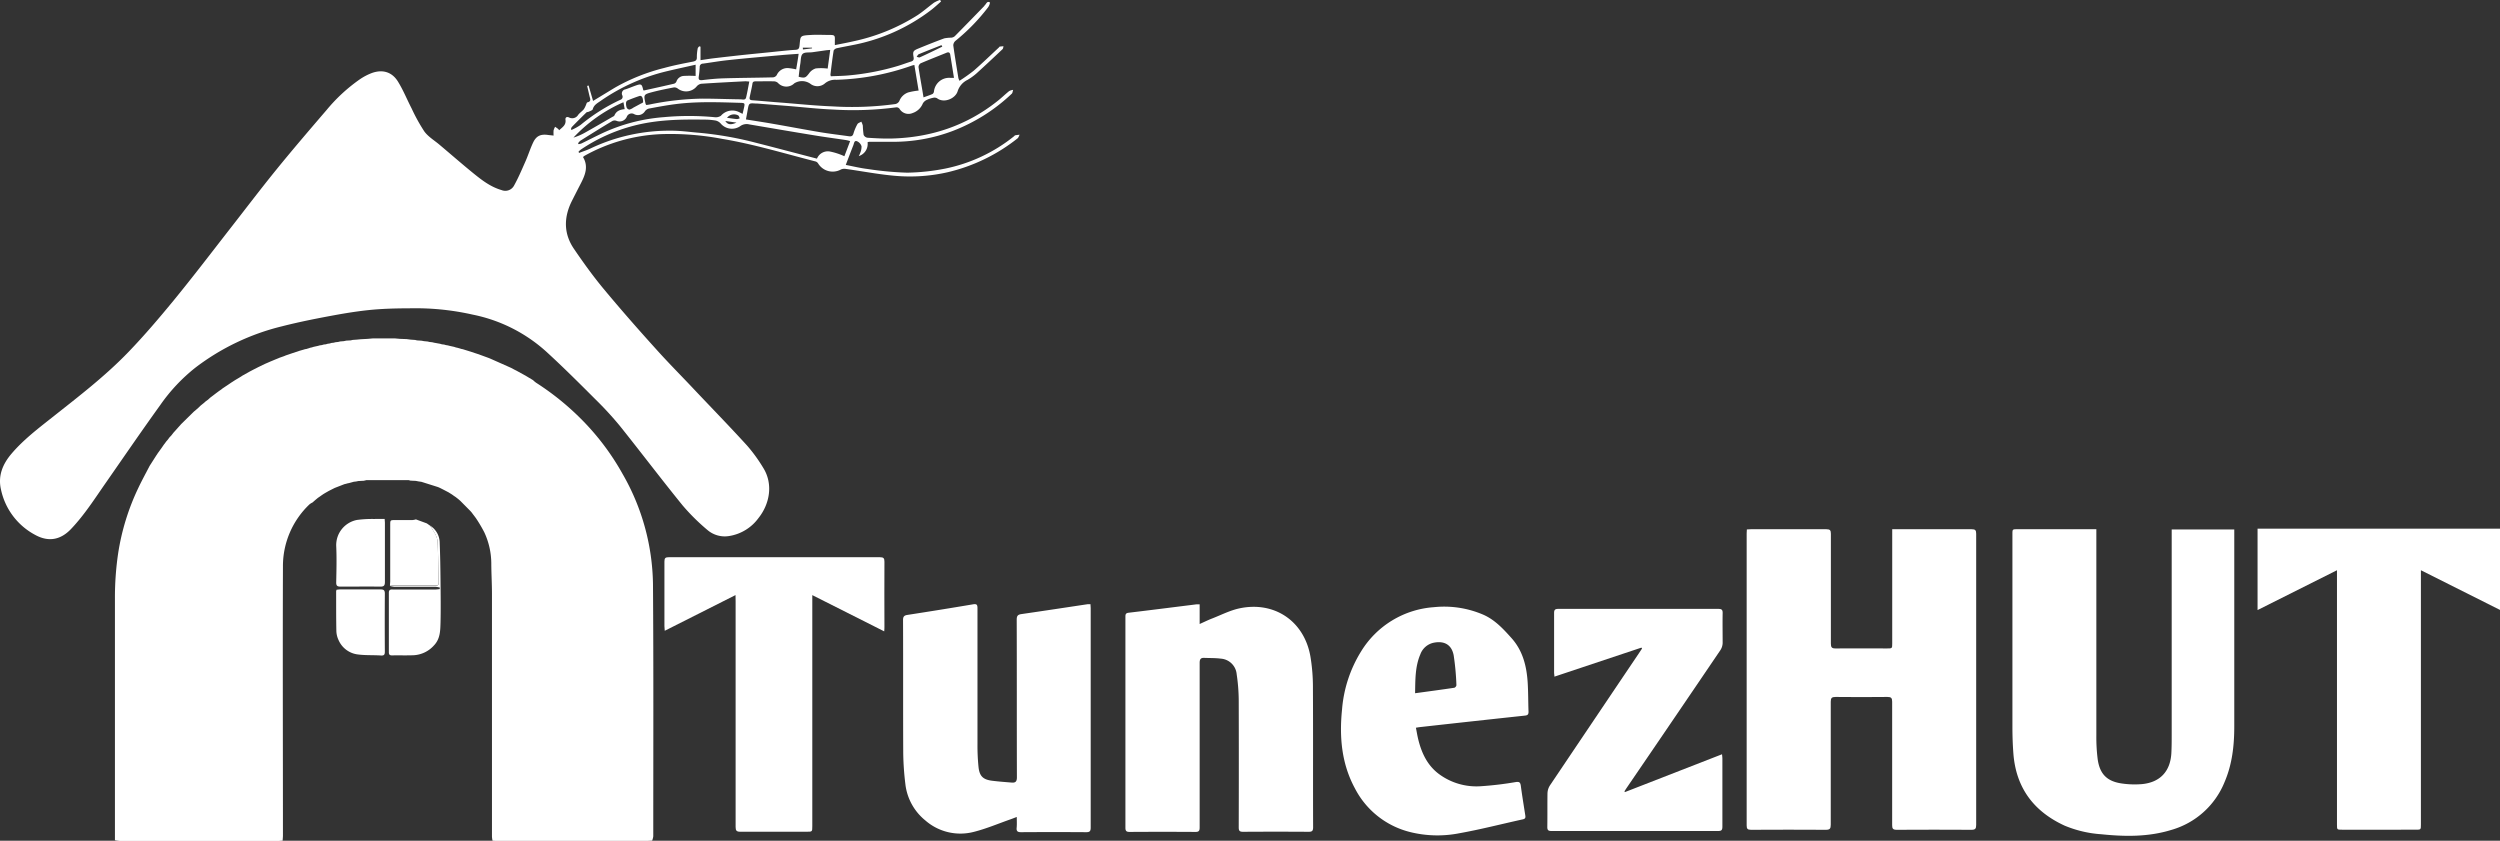 <svg id="a2d39daf-af97-42ab-b839-b240b608d267" data-name="tUEZHUT" xmlns="http://www.w3.org/2000/svg" viewBox="0 0 787 264.67"><rect x="0" y="0" width="787" height="264.67" fill="#333333" stroke="none"/><defs><style>.e1ced06c-784c-4625-a1c9-355d953c108a{fill:#fff;}.a0633495-f8e8-4dc4-b8e9-e4bf2b14dd97{fill:#fff;}.e669d074-066c-45c9-9a81-aaa7f9913086{fill:#fff;}.b9737e15-02e8-46a5-ab28-3c00d801016c{fill:#fff;}.a8bd9672-1397-46ee-b45d-bd69621ef3be{fill:#fff;}.a8724cb3-7f55-49de-89a7-50c13e9c09a2{fill:#fff;}.f7bfbab9-cb19-445e-aa7c-a77a5d3667bb{fill:#fff;}.e8893a14-e194-459d-ac8d-8ef3ffb3389e{fill:#fff;}</style></defs><g id="b58eef26-1ada-4d38-a073-487097220b8a" data-name="logo"><path id="ea5e27b3-5a8e-4411-802a-35cffa4e5a09" data-name="house" class="e1ced06c-784c-4625-a1c9-355d953c108a" d="M65.46,292.38l.13-.15.61-.83.36-.4.62-.83.61-.64.63-.82.59-.65L70.85,286l4-3.93L76.12,281l.89-.86,1.07-.86.4-.37.83-.61.65-.6.82-.62.16-.12.82-.63a.83.83,0,0,0,.15-.11l.83-.62a.91.91,0,0,0,.16-.11l.57-.39.42-.34.57-.38a.91.91,0,0,0,.16-.11l.58-.38.16-.11.57-.38a.91.91,0,0,0,.16-.11l.57-.39.17-.1,1-.65.17-.1,1.06-.63.17-.1,1-.64.17-.09,2-1.12,1.14-.6,1.59-.81,2.06-1,1.13-.49.59-.26,1.13-.47.59-.25.63-.25.59-.25,1.37-.48.59-.25,1.38-.47.83-.28,2.11-.7,1.16-.33.55-.17.43-.07,1.3-.41.41-.08.56-.18,1.41-.31.56-.16.66-.09.56-.17.67-.07.56-.17.66-.09.56-.17.67-.07.57-.15.9-.1.57-.15,1.15-.09.8-.17,1.41-.08.57-.14,1.39-.1,1.07-.11,2.36-.13,1.56-.14h6.94l1.56.14,2.13.08,1.31.17,1.38.1.58.14,1.39.09.82.15,1.14.11.57.14.9.1.57.14,1.89.34.57.17.66.07.56.16.65.11.58.15,1.4.31.56.19.41.08,1.31.39.42.07.56.18,1.14.35,2.12.69.83.27,1.37.49.6.22,1.37.5.59.23,5.54,2.46,1.09.49,1.09.58.66.33,2.52,1.39a.7.7,0,0,0,.17.09l1.06.64.17.1,1.06.63a1,1,0,0,0,.17.1,8,8,0,0,0,1,.84,83.87,83.87,0,0,1,14.51,11.77,78.32,78.32,0,0,1,12.66,16.87,71.38,71.38,0,0,1,9.6,34.75c.19,26.46.09,52.92.09,79.38a5.48,5.48,0,0,1-.37,1.37c-.49,0-1,.06-1.47.06H170.09c-.41,0-.82,0-1.22-.05a8.58,8.58,0,0,1-.18-1.31q0-38.21,0-76.41c0-3.22-.2-6.43-.21-9.65a23.47,23.47,0,0,0-2.2-9.7,43.67,43.67,0,0,0-2.57-4.36.91.91,0,0,0-.11-.16l-.62-.83-.12-.15-.62-.83-.36-.4-3.16-3.19-.66-.57-.82-.64-.16-.1-.57-.39-.15-.12-.58-.39-.17-.09-.58-.37-1.63-.85-1.09-.55-.59-.26-5.23-1.65-.89-.13-.89-.17-1.65-.08-.57-.15-13.35,0-.79.19-1.73.09-.73.15-.67.07-1.53.42-.43.08-.56.16-.42.09-3.09,1.2-1.84.93-1.07.61-.64.38-.57.39-.43.31-.57.39-.16.11-.8.66-.92.81a5,5,0,0,0-.9.54,26.8,26.8,0,0,0-8.4,19.58c-.1,28.22,0,56.43,0,84.64,0,.57-.07,1.13-.1,1.7-.49,0-1,.08-1.47.08H51.61A14.2,14.2,0,0,1,50,417c0-.65,0-1.3,0-2q0-37,0-74.11a95.28,95.28,0,0,1,1-14.12,73.39,73.39,0,0,1,6.38-20.71c1.09-2.31,2.33-4.56,3.5-6.83l.1-.17c.7-1.09,1.4-2.18,2.09-3.27a1.67,1.67,0,0,0,.12-.16l.37-.58a.79.79,0,0,0,.12-.15l1.12-1.56a.91.91,0,0,0,.11-.16Z" transform="translate(-13.82 -152.49)"/><path id="b3d5cf15-6711-4dd0-8b3a-384d251715e2" data-name="roof" class="a0633495-f8e8-4dc4-b8e9-e4bf2b14dd97" d="M234.34,167.18v4.25c1.42-.2,2.8-.43,4.19-.6,3.44-.4,6.88-.8,10.32-1.16,3.27-.34,6.55-.64,9.84-1,1.82-.17,3.64-.39,5.47-.49.89-.05,1.22-.27,1.34-1.25.37-3.16-.08-3.23,3.67-3.44,1.92-.11,3.85,0,5.77,0,1.64,0,1.76.14,1.69,1.74,0,.4,0,.79,0,1.46,2.07-.42,4-.77,5.93-1.22a61.4,61.4,0,0,0,20-8.14c1.84-1.2,3.5-2.68,5.28-4a11.08,11.08,0,0,1,1.91-.88l.31.51c-1,.88-2,1.81-3.07,2.64a58.61,58.61,0,0,1-24.82,11.09c-1.68.34-3.37.64-5,1-.36.09-.88.48-.93.8-.4,2.49-.7,5-1,7.49a2.62,2.62,0,0,0,.13.52c2-.09,4-.1,5.91-.3a77.84,77.84,0,0,0,15.35-3c1.33-.41,2.62-.91,4-1.33.71-.23.92-.6.79-1.37-.3-1.77-.15-2.06,1.47-2.72,2.72-1.12,5.45-2.21,8.21-3.22a12.18,12.18,0,0,1,2.21-.21,2,2,0,0,0,1.07-.46q4.68-4.74,9.3-9.52c.06-.06.06-.17.12-.21.52-.4.71-1.49,1.67-.88a3.51,3.51,0,0,1-.64,1.56,61.72,61.72,0,0,1-10.13,10.43,2,2,0,0,0-.79,1.46c.47,3.46,1.06,6.91,1.61,10.36a5.25,5.25,0,0,0,.35.83,54.6,54.6,0,0,0,4.51-3.2c2.7-2.36,5.28-4.86,7.91-7.3.08-.08.15-.25.24-.26.4-.06.8-.08,1.2-.12-.1.31-.1.72-.3.92-2.73,2.58-5.46,5.14-8.23,7.66a18.87,18.87,0,0,1-2.77,2,6,6,0,0,0-3.14,3.58c-.67,2.29-4.3,3.91-6.5,2.21a1.73,1.73,0,0,0-1.24-.13,8.66,8.66,0,0,0-2.08.71,2.68,2.68,0,0,0-1.15,1.08,5.26,5.26,0,0,1-3.2,3,3.28,3.28,0,0,1-4.15-1.36,1.22,1.22,0,0,0-.94-.44,103.22,103.22,0,0,1-20,.7c-4.68-.19-9.34-.73-14-1.11l-9.74-.77h-.49c-2.22-.16-2.22-.16-2.61,2-.17,1-.36,2-.55,3,2.91.47,5.69.88,8.45,1.37,4.93.85,9.84,1.79,14.77,2.62,3.05.51,6.12.87,9.18,1.3.72.1,1.22,0,1.46-.89a14.6,14.6,0,0,1,1.23-2.91c.21-.38.81-.53,1.23-.79a5.33,5.33,0,0,1,.48,1.27,24.83,24.83,0,0,0,.25,2.89,1.61,1.61,0,0,0,1.21.9c2.52.16,5.05.31,7.57.25,12.33-.31,23.5-4,33.22-11.69,1.31-1,2.51-2.2,3.82-3.25a3.61,3.61,0,0,1,1.24-.38c-.14.42-.16,1-.45,1.23a56,56,0,0,1-18.52,11.69,52.87,52.87,0,0,1-19,3.43c-2.45,0-4.89,0-7.34,0a2.39,2.39,0,0,0-.51.13,4,4,0,0,1-2.77,4.37,5.34,5.34,0,0,0,.42-.91,5,5,0,0,0,.45-2.19,2.57,2.57,0,0,0-1.43-1.58c-.88-.33-.92.68-1.14,1.24-.79,2-1.55,4-2.39,6.22,2.32.44,4.55,1,6.82,1.27a101.58,101.58,0,0,0,12.5,1.17,67.25,67.25,0,0,0,12-1.29,50.71,50.71,0,0,0,21.63-10.16c.13-.1.23-.28.37-.31.46-.09.94-.14,1.41-.2-.22.39-.34.91-.66,1.16a56,56,0,0,1-22,10.66,53.36,53.36,0,0,1-16.17,1.16c-5.33-.43-10.62-1.47-15.93-2.21a2.64,2.64,0,0,0-1.48.18,5.38,5.38,0,0,1-7.19-1.89,1.51,1.51,0,0,0-.8-.63c-9.79-2.5-19.46-5.46-29.45-7.12a87.15,87.15,0,0,0-19.2-1.48,53.89,53.89,0,0,0-24.13,6.84,4.53,4.53,0,0,0-.44.37c1.81,3,.65,5.72-.75,8.43-.92,1.78-1.83,3.57-2.73,5.35-2.59,5.15-2.66,10.28.62,15.1,2.93,4.31,6,8.57,9.32,12.58,5.42,6.52,11,12.88,16.72,19.2,3.88,4.32,8,8.44,11.95,12.65,5.5,5.81,11.09,11.56,16.48,17.47a49.08,49.08,0,0,1,5.09,7c3.24,5.12,2.1,11.42-1.47,15.88a14.16,14.16,0,0,1-9.16,5.63,8.38,8.38,0,0,1-6.89-1.88,65.55,65.55,0,0,1-7.81-7.73c-6.69-8.23-13.09-16.7-19.73-25a106.72,106.72,0,0,0-7.62-8.3c-5-5-10-10-15.2-14.77a48.84,48.84,0,0,0-23.51-12,81.57,81.57,0,0,0-16.61-2c-4.37,0-8.76,0-13.11.3s-8.67.95-13,1.72c-5.81,1.06-11.62,2.19-17.34,3.65a73.6,73.6,0,0,0-27.25,13A55.24,55.24,0,0,0,64.27,280c-5.77,8-11.36,16.17-17,24.27-3.53,5.05-6.83,10.28-11.1,14.76-3.28,3.44-7.06,4.14-11.23,1.87a21.1,21.1,0,0,1-10.81-14.3c-1-4.29.51-8,3.32-11.29,3.76-4.42,8.35-7.9,12.86-11.47,8.29-6.56,16.71-13,24.05-20.65,4.94-5.14,9.58-10.59,14.11-16.1,5.81-7.1,11.39-14.39,17-21.61,5.11-6.52,10.1-13.13,15.32-19.56s10.51-12.59,15.85-18.81a52.53,52.53,0,0,1,10.41-9.62,18.24,18.24,0,0,1,3.79-2c3.37-1.23,6.35-.39,8.24,2.65,1.67,2.69,2.86,5.67,4.32,8.49a56,56,0,0,0,4,7.24c1.17,1.6,3,2.72,4.56,4,3.58,3,7.12,6.11,10.76,9.07,2.72,2.21,5.5,4.38,9,5.39a3.11,3.11,0,0,0,3.86-1.31c1.31-2.33,2.37-4.81,3.45-7.26,1-2.16,1.66-4.43,2.69-6.55,1-2,2.4-2.54,4.57-2.24.59.08,1.19.13,1.8.2a11.17,11.17,0,0,1,0-1.65,5.18,5.18,0,0,1,.48-1.12c.31.22.62.42.92.65a2.38,2.38,0,0,1,.35.44c1-.94,2.22-1.6,2-3.27-.11-.7.33-1.1,1.08-.77a2.17,2.17,0,0,0,2.9-.79c.49-.64,1.2-1.11,1.74-1.72a6,6,0,0,0,.65-1.23c.18-.34.29-1,.54-1,1.31-.31.84-1.13.66-1.9-.26-1.09-.5-2.18-.76-3.27l.46-.13,1.41,4.85c2.41-1.46,4.67-2.85,6.93-4.21a61.08,61.08,0,0,1,15.43-6.16c3-.82,6-1.41,9.07-2,.87-.18,1.28-.46,1.24-1.43a13.32,13.32,0,0,1,.26-2.66c0-.26.3-.49.46-.73Zm67.32,5.75c-.46.12-.62.15-.77.2a77.51,77.51,0,0,1-23.79,4.48,5,5,0,0,0-3.69,1.21,3.6,3.6,0,0,1-4.54,0,4.58,4.58,0,0,0-5-.1,3.58,3.58,0,0,1-5.16-.14,2,2,0,0,0-1.16-.48c-2-.05-3.92,0-5.88,0-.65,0-.94.2-1,.87-.24,1.4-.58,2.78-.86,4.17-.14.74.29.88.92.92,3,.22,5.92.5,8.88.72,5.44.42,10.88,1,16.33,1.2a100.59,100.59,0,0,0,19.77-.74,1.85,1.85,0,0,0,1.22-.94,4.62,4.62,0,0,1,2.82-2.72A20.91,20.91,0,0,1,303,181ZM271,202.43a3.71,3.71,0,0,1,4-2.26,20.57,20.57,0,0,1,4.63,1.5c.53-1.39,1.15-3,1.81-4.76a12.54,12.54,0,0,0-1.31-.33c-3.33-.5-6.68-.94-10-1.49-6.82-1.11-13.63-2.28-20.45-3.44a3.43,3.43,0,0,0-2.93.62,4.63,4.63,0,0,1-6-.83,3,3,0,0,0-1.64-1,19.68,19.68,0,0,0-3.52-.29c-7.46-.11-14.9,0-22.21,1.9a53.88,53.88,0,0,0-16.76,7.56,5,5,0,0,0-.7.68l.21.34c1.27-.5,2.58-.9,3.79-1.5a57.79,57.79,0,0,1,25.36-5.5c2.92,0,5.84.44,8.76.67a110.08,110.08,0,0,1,18,3.2C258.34,199.1,264.6,200.77,271,202.43Zm-5.78-33c-1.81.13-3.39.23-5,.37-5.76.53-11.52,1-17.27,1.63-2.63.27-5.24.74-7.86,1.09a1,1,0,0,0-1,1.08c-.06,1-.14,1.95-.29,2.92s.05,1.32,1.16,1.18c2.3-.28,4.62-.5,6.93-.56,5.11-.15,10.22-.17,15.32-.3a1.56,1.56,0,0,0,1.14-.73,3.68,3.68,0,0,1,3.53-2.19,18.43,18.43,0,0,1,2.57.41C264.71,172.75,265,171.2,265.23,169.41Zm-17.64,18.9c.17-.7.31-1.28.44-1.86.34-1.51.28-1.57-1.27-1.61-6.77-.2-13.54-.46-20.29.41-2.82.36-5.62.88-8.42,1.41a2.2,2.2,0,0,0-1.2.85,2.58,2.58,0,0,1-3.32.93,1.62,1.62,0,0,0-2.39.81,2.5,2.5,0,0,1-3.31,1.23,1.65,1.65,0,0,0-1.22.08c-3.38,2-6.74,4.12-10.09,6.21a4.34,4.34,0,0,0-.72.81l.18.27a4.1,4.1,0,0,0,.87-.21c2.08-1,4.15-2.08,6.24-3.07a55.66,55.66,0,0,1,19.72-5.22,85.52,85.52,0,0,1,15.84,0,3,3,0,0,0,2.11-.42,4.75,4.75,0,0,1,5.77-1.15Zm-30.36-2.8c.36,0,.75-.08,1.14-.15a87.83,87.83,0,0,1,16.47-1.84c4,0,8.08.17,12.12.22.62,0,1.52.38,1.75-.61.38-1.61.66-3.23,1-5-.51,0-.94-.09-1.37-.07-4.59.24-9.19.47-13.78.78a2.43,2.43,0,0,0-1.47.9,4.32,4.32,0,0,1-5.84.66A1.78,1.78,0,0,0,226,180c-2.28.44-4.57.89-6.81,1.48-2.81.74-2.79.8-2.14,3.7A2.43,2.43,0,0,0,217.23,185.51Zm-23.67,7.68.23.17a17.14,17.14,0,0,0,2.82-1.57,58.18,58.18,0,0,1,12.48-7.89,1,1,0,0,0,.62-1.45,1.31,1.31,0,0,1,1-1.85c1.05-.34,2.06-.78,3.1-1.15,1.91-.67,2.06-.58,2.51,1.35,0,.06.11.1.18.16,3.17-.7,6.35-1.4,9.51-2.14a1.22,1.22,0,0,0,.76-.68,2.58,2.58,0,0,1,2.17-1.76,30.89,30.89,0,0,1,3.87,0v-3.54c-3,.68-5.92,1.3-8.83,2a61.41,61.41,0,0,0-20.92,9.29c-1,.73-2.26,1.29-2.63,2.73-.09.33-.74.52-1.15.73s-.67.1-.87.3q-2.32,2.25-4.59,4.58A2.12,2.12,0,0,0,193.56,193.19Zm111-10.07c1-.38,2-.68,2.84-1.07a1.11,1.11,0,0,0,.44-.76A4.81,4.81,0,0,1,313,177c.35,0,.7,0,1.13,0-.4-2.49-.78-4.89-1.17-7.28-.11-.66-.47-.91-1.14-.64-2.72,1.11-5.46,2.17-8.16,3.33a1.44,1.44,0,0,0-.69,1.19C303.42,176.69,304,179.76,304.54,183.12Zm-39.3-6.47c1.95.48,2.19.31,3.28-1.11a4,4,0,0,1,2.1-1.53,16.26,16.26,0,0,1,3.74.05c.24-1.73.51-3.72.8-5.88-.61.06-1,.08-1.38.13l-4.22.6c-1.05.15-2.4-.08-3.05.5s-.58,1.92-.74,3C265.55,173.79,265.41,175.23,265.24,176.65Zm-55.17,8a47.73,47.73,0,0,0-15.74,11.14,18.71,18.71,0,0,0,3.61-1.55c2.88-1.61,5.73-3.28,8.59-4.93.24-.14.59-.26.69-.48.58-1.39,1.72-1.86,3.24-2Zm6.19,0c0-1.49-.45-2.2-1.19-1.95-1.28.42-2.53.9-3.77,1.41a1,1,0,0,0-.41.73,4,4,0,0,0,.21,1.54,1.13,1.13,0,0,0,.87.59,4.22,4.22,0,0,0,1.27-.64c.78-.42,1.58-.84,2.36-1.27C215.87,185,216.12,184.81,216.26,184.72Zm94.17-17.54-.25-.43c-2.38.94-4.77,1.87-7.13,2.85-.29.12-.46.55-.68.83.32.06.72.28,1,.16C305.72,169.49,308.07,168.33,310.43,167.18Zm-67.77,22.44c1.14.16,2.14.32,3.15.41a2.28,2.28,0,0,0,.87-.26c-.15-.3-.22-.7-.46-.88A2.77,2.77,0,0,0,242.66,189.62Zm-.52,1c.73,1.19,1.73,1.31,3.52.52Zm24.39-23.08.05.57,2.86-.35,0-.22Z" transform="translate(-13.82 -152.49)"/><path id="b5af9926-797a-4a36-a056-6aedcb46c5be" data-name="H" class="e669d074-066c-45c9-9a81-aaa7f9913086" d="M563.73,319.16c.53,0,.89-.07,1.25-.07,7.93,0,15.86,0,23.79,0,1.16,0,1.41.36,1.41,1.46,0,11.51,0,23,0,34.55,0,1.16.29,1.54,1.49,1.52,5.4-.06,10.79,0,16.19,0,1.62,0,1.63,0,1.63-1.58V319.09h1.34c7.89,0,15.78,0,23.67,0,1.13,0,1.42.31,1.42,1.43q0,45.84,0,91.66c0,1.17-.29,1.54-1.49,1.53q-11.77-.07-23.54,0c-1.18,0-1.43-.39-1.42-1.48,0-12.95,0-25.89,0-38.84,0-1.19-.33-1.51-1.5-1.5q-8.16.09-16.31,0c-1.17,0-1.52.3-1.52,1.5,0,12.91,0,25.81,0,38.72,0,1.23-.29,1.61-1.56,1.6q-11.76-.07-23.54,0c-1.08,0-1.38-.31-1.37-1.39q0-45.94,0-91.9Z" transform="translate(-13.82 -152.49)"/><path id="a92a7ab5-4260-4576-bb6f-ebebe31165b5" data-name="U" class="b9737e15-02e8-46a5-ab28-3c00d801016c" d="M673.75,319.09v1.8q0,31.56,0,63.12a56.09,56.09,0,0,0,.4,7.33c.64,4.87,3,7.19,7.83,7.82a27.68,27.68,0,0,0,6.1.17c5.72-.53,8.94-4,9.28-9.67.11-2,.11-4,.11-6q0-31.44,0-62.88v-1.62h19.7v1.34q0,30.33,0,60.67c0,6-.65,11.91-3.05,17.5a25.68,25.68,0,0,1-16.73,15.07c-7.25,2.24-14.66,2.14-22.11,1.37a36.22,36.22,0,0,1-11.52-2.71c-9.75-4.48-15.32-11.94-16.13-22.74-.2-2.69-.3-5.39-.3-8.08q0-30.46,0-60.92c0-1.57,0-1.57,1.61-1.57h24.8Z" transform="translate(-13.82 -152.49)"/><path id="abf95660-effa-43c8-889e-099c9a789562" data-name="T" class="b9737e15-02e8-46a5-ab28-3c00d801016c" d="M749.5,332l-25,12.54V318.92h76.33V344.5L775.92,332v80c0,1.68,0,1.68-1.63,1.68H751.12c-1.62,0-1.62,0-1.62-1.59V332Z" transform="translate(-13.82 -152.49)"/><path id="b16f2903-0ae8-4efe-adf8-c53764b9d263" data-name="U" class="b9737e15-02e8-46a5-ab28-3c00d801016c" d="M333.9,409.67c-.78.29-1.29.5-1.82.69-3.89,1.35-7.71,3-11.69,4a16.76,16.76,0,0,1-15.29-3.61,17.23,17.23,0,0,1-6.27-11.44,88.86,88.86,0,0,1-.67-9.64c-.07-14,0-28-.06-42,0-1.11.37-1.45,1.41-1.61q10.31-1.59,20.57-3.32c1.19-.2,1.46.07,1.45,1.25q0,21.43,0,42.88a66.92,66.92,0,0,0,.33,7.09c.31,2.88,1.44,3.95,4.28,4.31,2.07.26,4.14.41,6.22.58,1.17.09,1.58-.4,1.58-1.65-.05-16.55,0-33.09-.06-49.63,0-1.2.33-1.6,1.51-1.77,6.95-1,13.9-2.07,20.85-3.11.23,0,.47,0,.87,0,0,.47.06.9.06,1.33q0,34.5,0,69c0,1.13-.31,1.45-1.44,1.44q-10.23-.07-20.47,0c-1,0-1.51-.23-1.4-1.35S333.9,411,333.9,409.67Z" transform="translate(-13.82 -152.49)"/><path id="eff667d0-468a-49c1-b836-77bcc54d1efb" data-name="N" class="b9737e15-02e8-46a5-ab28-3c00d801016c" d="M391.47,342.74v6.19c1.47-.66,2.7-1.27,4-1.77,2.84-1.11,5.63-2.55,8.58-3.17,10.94-2.3,20.29,4,22.27,15.05a58.93,58.93,0,0,1,.81,10.11c.08,14.59,0,29.17.06,43.75,0,1.13-.3,1.45-1.44,1.44q-10.29-.07-20.6,0c-1.06,0-1.38-.27-1.38-1.37q.06-20.09,0-40.19a57.08,57.08,0,0,0-.64-8,5.39,5.39,0,0,0-5-4.95c-1.73-.22-3.49-.17-5.23-.24-1.2-.06-1.44.56-1.43,1.67,0,11.64,0,23.28,0,34.92,0,5.6,0,11.2,0,16.79,0,1-.2,1.42-1.33,1.41q-10.37-.07-20.72,0c-1,0-1.32-.29-1.32-1.31q0-33.15,0-66.3c0-.77,0-1.27,1-1.39,7-.83,14-1.73,21-2.6C390.58,342.7,390.94,342.74,391.47,342.74Z" transform="translate(-13.82 -152.49)"/><path id="e13cc1f8-300e-490b-adfc-2ed19c20e839" data-name="T" class="b9737e15-02e8-46a5-ab28-3c00d801016c" d="M245.36,339.82l-22.28,11.24c-.05-.63-.09-1.05-.1-1.46,0-6.78,0-13.56,0-20.34,0-1.1.31-1.36,1.37-1.36q33.24,0,66.46,0c1.13,0,1.44.3,1.43,1.43-.06,6.78,0,13.56,0,20.34,0,.43,0,.86-.07,1.57l-22.64-11.41v72.72c0,1.77,0,1.77-1.81,1.77-6.95,0-13.89,0-20.84,0-1.2,0-1.49-.35-1.49-1.51q0-35.54,0-71.07Z" transform="translate(-13.82 -152.49)"/><path id="fd035ae6-d841-4434-8ec4-c9342f180b24" data-name="E" class="b9737e15-02e8-46a5-ab28-3c00d801016c" d="M459.55,381.58c.25,1.24.43,2.44.72,3.61,1.06,4.35,2.89,8.27,6.58,11A19.83,19.83,0,0,0,479.91,400,105.89,105.89,0,0,0,491,398.68c1.1-.16,1.42.11,1.57,1.16.41,3.07.91,6.13,1.39,9.2.1.64.19,1.17-.7,1.37-6.67,1.46-13.28,3.18-20,4.38a35.64,35.64,0,0,1-15.81-.44,26.8,26.8,0,0,1-17.1-13.68c-4.21-7.77-4.93-16.15-4.06-24.77a40.75,40.75,0,0,1,6-18.34,29.27,29.27,0,0,1,22.91-13.93,31.1,31.1,0,0,1,15.36,2.28c3.77,1.6,6.44,4.5,9.1,7.47,3.52,3.94,4.71,8.71,5.06,13.76.21,3.14.16,6.29.28,9.43,0,.87-.32,1.1-1.13,1.19q-16.58,1.78-33.14,3.63C460.39,381.43,460.08,381.49,459.55,381.58Zm-.26-10.86c4.27-.58,8.31-1.12,12.34-1.72a1.07,1.07,0,0,0,.67-.79,80.29,80.29,0,0,0-.87-9.47c-.66-3.35-3-4.59-6.33-3.91a5.72,5.72,0,0,0-4.16,3.65C459.29,362.33,459.37,366.42,459.29,370.72Z" transform="translate(-13.82 -152.49)"/><path id="a9713d3e-2f0e-4c6b-914e-37809c2c7af7" data-name="Z" class="a8bd9672-1397-46ee-b45d-bd69621ef3be" d="M525.32,401.85l30.6-11.92c.05.6.11,1,.11,1.44,0,7.11,0,14.22,0,21.33,0,1.05-.25,1.4-1.35,1.39q-26.25,0-52.48,0c-1.06,0-1.3-.35-1.28-1.34.05-3.51,0-7,.05-10.53a4.86,4.86,0,0,1,.77-2.48q14-20.82,28-41.59l1-1.51-.19-.28-27.4,9.14c0-.52-.1-.9-.1-1.28,0-6.25,0-12.5,0-18.75,0-1,.3-1.3,1.32-1.3q25.19,0,50.39,0c1.11,0,1.38.34,1.35,1.4-.06,3.1,0,6.21,0,9.31a4.37,4.37,0,0,1-.69,2.25q-14.64,21.6-29.37,43.16c-.29.42-.56.85-.84,1.28Z" transform="translate(-13.82 -152.49)"/><path id="e95b36fe-64cd-4bdd-8e5c-3413758e1b75" data-name="WIN" class="a8724cb3-7f55-49de-89a7-50c13e9c09a2" d="M149.17,317.93a6.4,6.4,0,0,1,3.06,5.26c.17,4.15.23,8.31.27,12.47s.1,8.46,0,12.68c-.08,2.54-.05,5.17-2,7.25a9.22,9.22,0,0,1-6.53,3.17c-2.24.09-4.49,0-6.74.05-.78,0-1-.3-1-1q0-9.36,0-18.74c0-.93.51-1.05,1.26-1q6.67,0,13.36,0c.45,0,.91-.08,1.37-.12l.07-.49a8.35,8.35,0,0,0-1.29-.24c-4.33,0-8.66,0-13,0a7.45,7.45,0,0,1-1.38-.26c.53,0,1.06-.1,1.59-.1H150.8c.63,0,1.1,0,1.08-.88-.11-4.45-.1-8.89-.32-13.33a8.27,8.27,0,0,0-1.29-2.94A19.29,19.29,0,0,0,149.17,317.93Z" transform="translate(-13.82 -152.49)"/><path id="e80ce7b7-8289-4233-9614-b5ac5a88296b" data-name="WIN" class="a0633495-f8e8-4dc4-b8e9-e4bf2b14dd97" d="M134.92,315.86c0,.44.07.83.07,1.23,0,6.2,0,12.4,0,18.6,0,1.12-.32,1.48-1.45,1.47-4.16-.05-8.32,0-12.48,0-1,0-1.43-.21-1.4-1.35.08-3.83.18-7.68,0-11.5a8.07,8.07,0,0,1,6.53-8.14,35.56,35.56,0,0,1,5.47-.3C132.69,315.83,133.71,315.86,134.92,315.86Z" transform="translate(-13.82 -152.49)"/><path id="a2eaca1f-ac6f-4048-9d47-599ae3562d5e" data-name="WIN" class="f7bfbab9-cb19-445e-aa7c-a77a5d3667bb" d="M119.8,338.12c.34,0,.69-.08,1-.08,4.29,0,8.58,0,12.87,0,1,0,1.3.33,1.3,1.33q-.06,9.12,0,18.25c0,.93-.22,1.29-1.24,1.22-2.51-.17-5.08,0-7.55-.37a7.6,7.6,0,0,1-5.78-4.48,7.13,7.13,0,0,1-.69-2.8c-.09-4.2-.06-8.4-.07-12.61A2.08,2.08,0,0,1,119.8,338.12Z" transform="translate(-13.82 -152.49)"/><path id="a92ff535-6354-4e5e-a248-7de6bc686745" data-name="WIN" class="e8893a14-e194-459d-ac8d-8ef3ffb3389e" d="M149.17,317.93a19.29,19.29,0,0,1,1.1,1.72,8.27,8.27,0,0,1,1.29,2.94c.22,4.44.21,8.88.32,13.33,0,.85-.45.88-1.08.88H138.17c-.53,0-1.06.06-1.59.1h0c0-.49.08-1,.08-1.46V317.82c0-1.61,0-1.61,1.56-1.61,1.79,0,3.59,0,5.38,0a5.69,5.69,0,0,0,1.15-.22l3.43,1.26,1,.7Z" transform="translate(-13.82 -152.49)"/></g></svg>